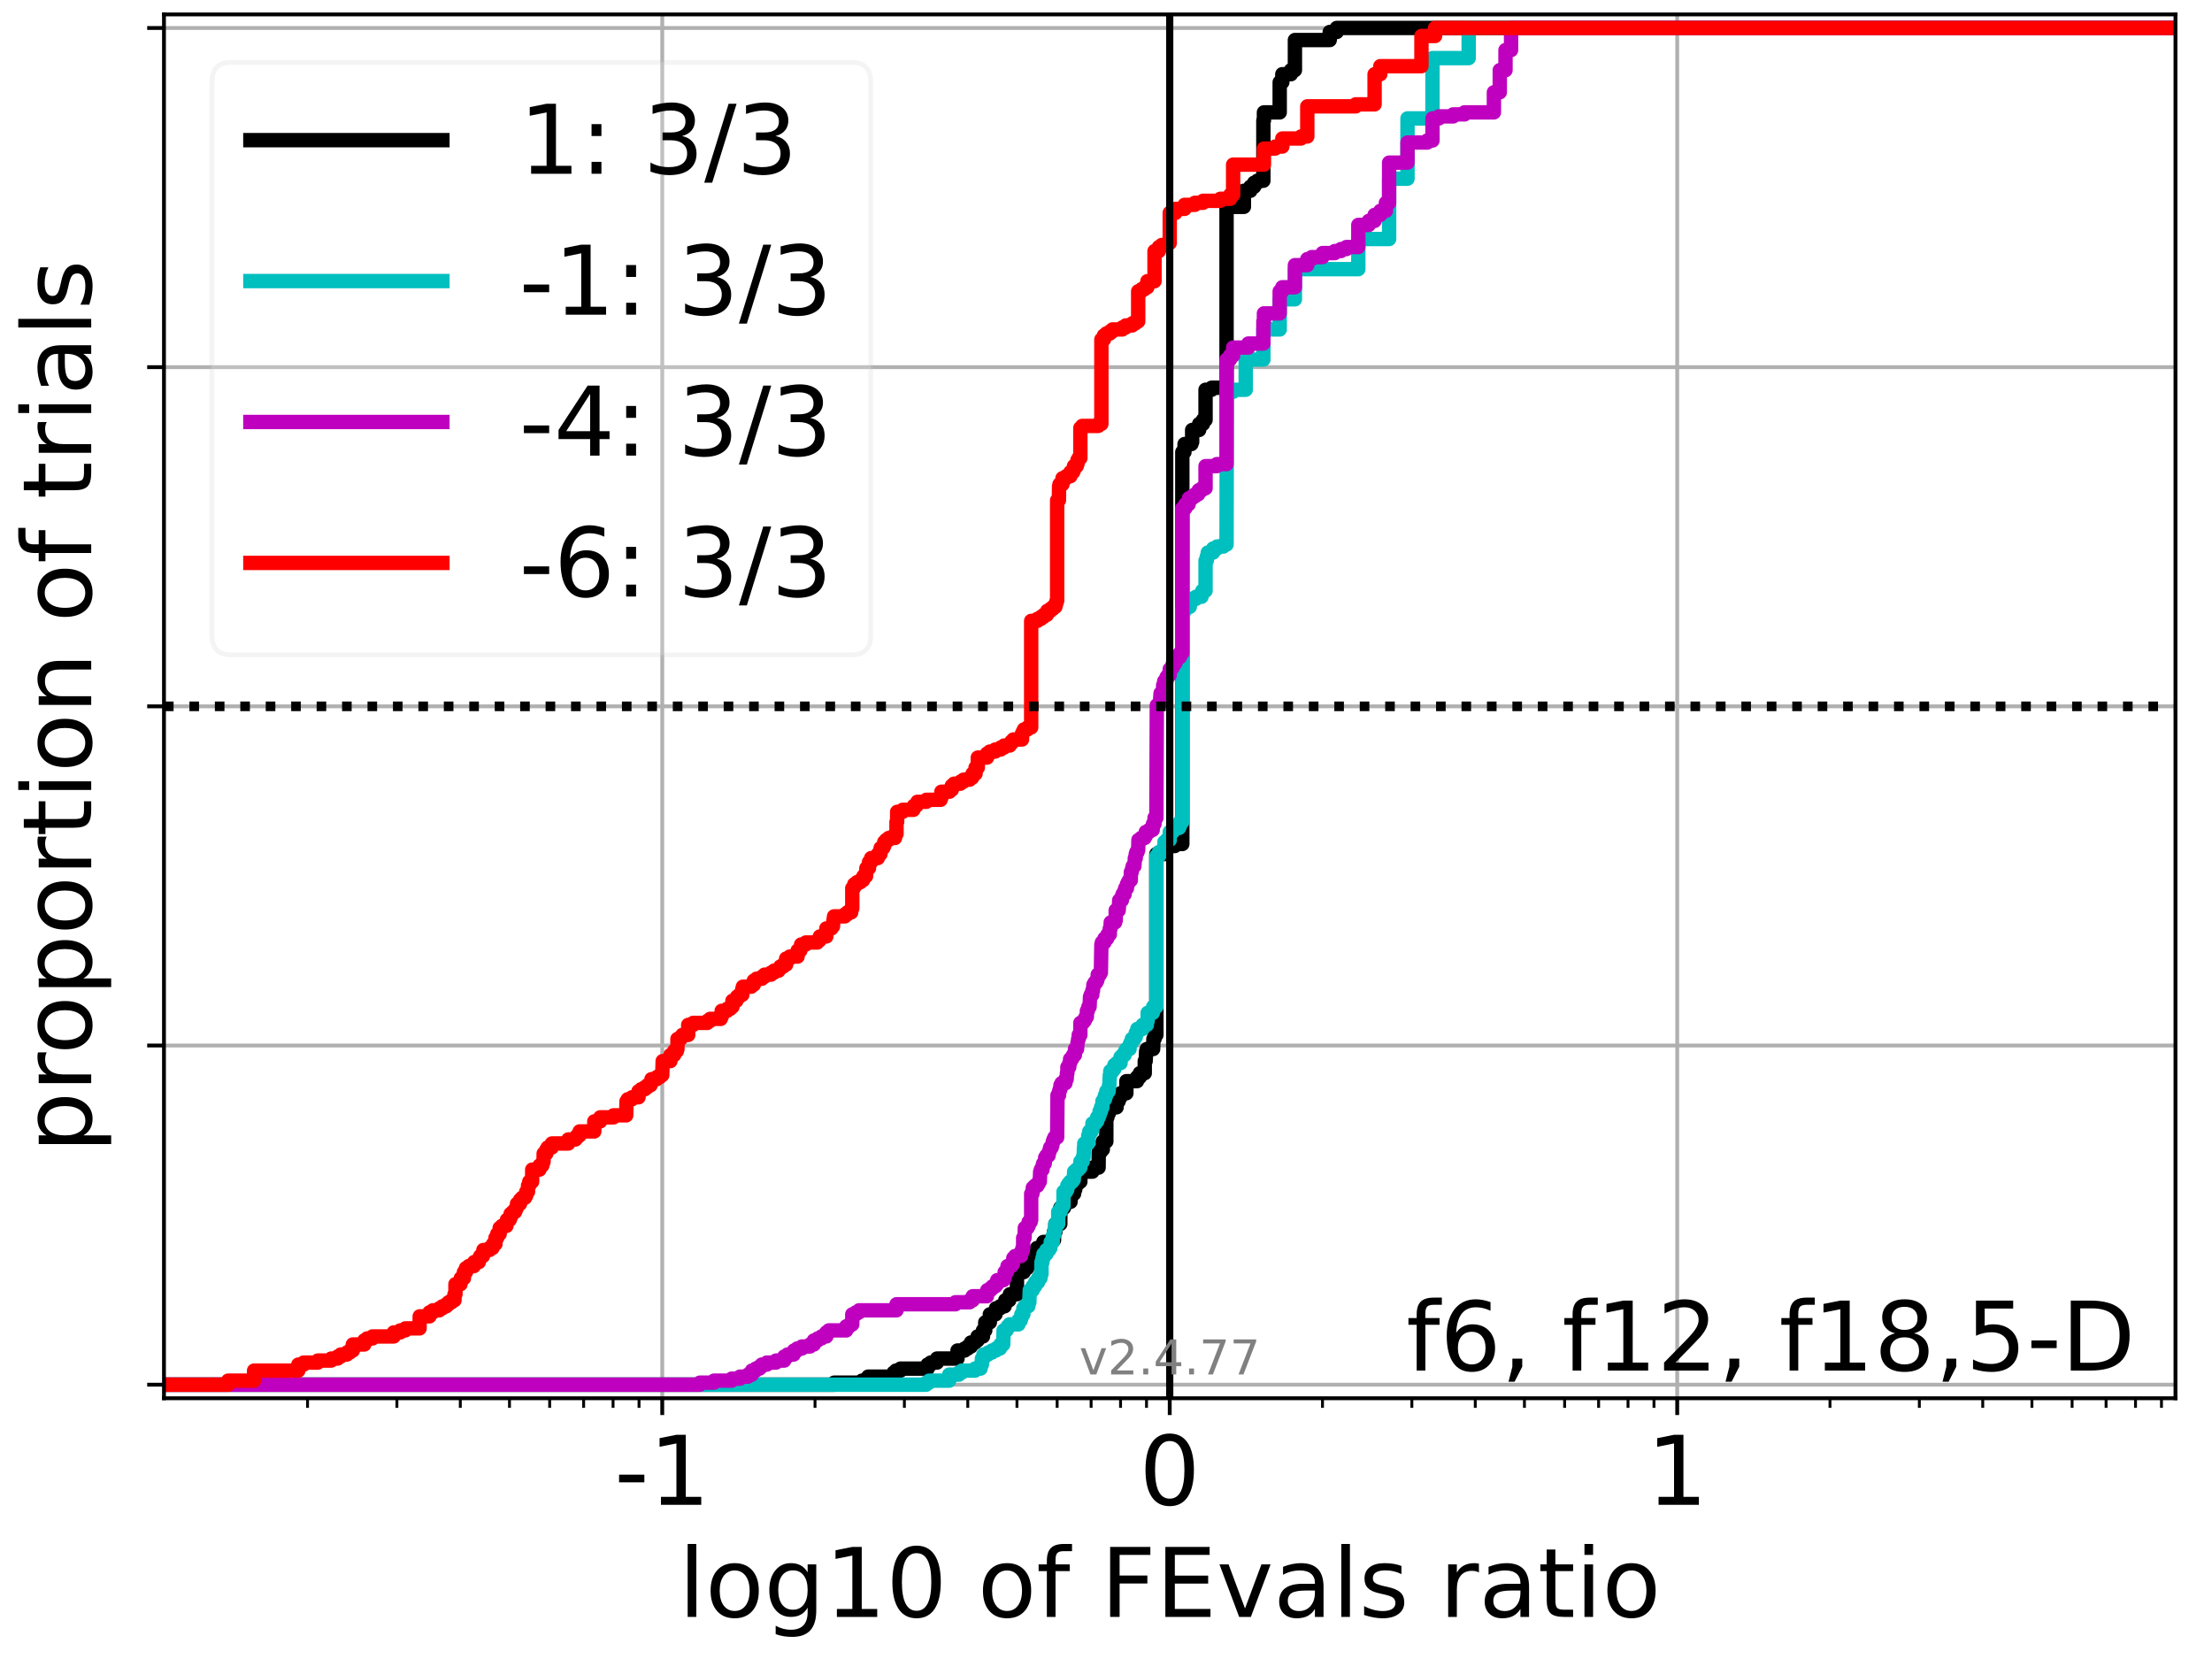 <?xml version="1.0" encoding="utf-8" standalone="no"?>
<!DOCTYPE svg PUBLIC "-//W3C//DTD SVG 1.1//EN"
  "http://www.w3.org/Graphics/SVG/1.1/DTD/svg11.dtd">
<!-- Created with matplotlib (https://matplotlib.org/) -->
<svg height="345.6pt" version="1.1" viewBox="0 0 460.8 345.6" width="460.8pt" xmlns="http://www.w3.org/2000/svg" xmlns:xlink="http://www.w3.org/1999/xlink">
 <defs>
  <style type="text/css">*{stroke-linecap:butt;stroke-linejoin:round;}</style>
 </defs>
 <g id="figure_1">
  <g id="patch_1">
   <path d="M 0 345.6 
L 460.8 345.6 
L 460.8 0 
L 0 0 
z
" style="fill:#ffffff;"/>
  </g>
  <g id="axes_1">
   <g id="patch_2">
    <path d="M 34.16 291.28 
L 453.192 291.28 
L 453.192 3 
L 34.16 3 
z
" style="fill:#ffffff;"/>
   </g>
   <g id="matplotlib.axis_1">
    <g id="xtick_1">
     <g id="line2d_1">
      <path clip-path="url(#pc247583f0c)" d="M 137.958 291.28 
L 137.958 3 
" style="fill:none;stroke:#b0b0b0;stroke-linecap:square;stroke-width:0.8;"/>
     </g>
     <g id="line2d_2">
      <defs>
       <path d="M 0 0 
L 0 3.5 
" id="mdb512c6879" style="stroke:#000000;stroke-width:0.8;"/>
      </defs>
      <g>
       <use style="stroke:#000000;stroke-width:0.8;" x="137.958" xlink:href="#mdb512c6879" y="291.28"/>
      </g>
     </g>
     <g id="text_1">
      <!-- -1 -->
      <g transform="translate(127.988 313.477)scale(0.2 -0.2)">
       <defs>
        <path d="M 4.891 31.391 
L 31.203 31.391 
L 31.203 23.391 
L 4.891 23.391 
z
" id="DejaVuSans-45"/>
        <path d="M 12.406 8.297 
L 28.516 8.297 
L 28.516 63.922 
L 10.984 60.406 
L 10.984 69.391 
L 28.422 72.906 
L 38.281 72.906 
L 38.281 8.297 
L 54.391 8.297 
L 54.391 0 
L 12.406 0 
z
" id="DejaVuSans-49"/>
       </defs>
       <use xlink:href="#DejaVuSans-45"/>
       <use x="36.084" xlink:href="#DejaVuSans-49"/>
      </g>
     </g>
    </g>
    <g id="xtick_2">
     <g id="line2d_3">
      <path clip-path="url(#pc247583f0c)" d="M 243.676 291.28 
L 243.676 3 
" style="fill:none;stroke:#b0b0b0;stroke-linecap:square;stroke-width:0.8;"/>
     </g>
     <g id="line2d_4">
      <g>
       <use style="stroke:#000000;stroke-width:0.8;" x="243.676" xlink:href="#mdb512c6879" y="291.28"/>
      </g>
     </g>
     <g id="text_2">
      <!-- 0 -->
      <g transform="translate(237.314 313.477)scale(0.2 -0.2)">
       <defs>
        <path d="M 31.781 66.406 
Q 24.172 66.406 20.328 58.906 
Q 16.5 51.422 16.5 36.375 
Q 16.5 21.391 20.328 13.891 
Q 24.172 6.391 31.781 6.391 
Q 39.453 6.391 43.281 13.891 
Q 47.125 21.391 47.125 36.375 
Q 47.125 51.422 43.281 58.906 
Q 39.453 66.406 31.781 66.406 
z
M 31.781 74.219 
Q 44.047 74.219 50.516 64.516 
Q 56.984 54.828 56.984 36.375 
Q 56.984 17.969 50.516 8.266 
Q 44.047 -1.422 31.781 -1.422 
Q 19.531 -1.422 13.062 8.266 
Q 6.594 17.969 6.594 36.375 
Q 6.594 54.828 13.062 64.516 
Q 19.531 74.219 31.781 74.219 
z
" id="DejaVuSans-48"/>
       </defs>
       <use xlink:href="#DejaVuSans-48"/>
      </g>
     </g>
    </g>
    <g id="xtick_3">
     <g id="line2d_5">
      <path clip-path="url(#pc247583f0c)" d="M 349.394 291.28 
L 349.394 3 
" style="fill:none;stroke:#b0b0b0;stroke-linecap:square;stroke-width:0.8;"/>
     </g>
     <g id="line2d_6">
      <g>
       <use style="stroke:#000000;stroke-width:0.8;" x="349.394" xlink:href="#mdb512c6879" y="291.28"/>
      </g>
     </g>
     <g id="text_3">
      <!-- 1 -->
      <g transform="translate(343.031 313.477)scale(0.2 -0.2)">
       <use xlink:href="#DejaVuSans-49"/>
      </g>
     </g>
    </g>
    <g id="xtick_4">
     <g id="line2d_7">
      <defs>
       <path d="M 0 0 
L 0 2 
" id="mbd47c5615f" style="stroke:#000000;stroke-width:0.6;"/>
      </defs>
      <g>
       <use style="stroke:#000000;stroke-width:0.6;" x="64.065" xlink:href="#mbd47c5615f" y="291.28"/>
      </g>
     </g>
    </g>
    <g id="xtick_5">
     <g id="line2d_8">
      <g>
       <use style="stroke:#000000;stroke-width:0.6;" x="82.681" xlink:href="#mbd47c5615f" y="291.28"/>
      </g>
     </g>
    </g>
    <g id="xtick_6">
     <g id="line2d_9">
      <g>
       <use style="stroke:#000000;stroke-width:0.6;" x="95.889" xlink:href="#mbd47c5615f" y="291.28"/>
      </g>
     </g>
    </g>
    <g id="xtick_7">
     <g id="line2d_10">
      <g>
       <use style="stroke:#000000;stroke-width:0.6;" x="106.134" xlink:href="#mbd47c5615f" y="291.28"/>
      </g>
     </g>
    </g>
    <g id="xtick_8">
     <g id="line2d_11">
      <g>
       <use style="stroke:#000000;stroke-width:0.6;" x="114.505" xlink:href="#mbd47c5615f" y="291.28"/>
      </g>
     </g>
    </g>
    <g id="xtick_9">
     <g id="line2d_12">
      <g>
       <use style="stroke:#000000;stroke-width:0.6;" x="121.583" xlink:href="#mbd47c5615f" y="291.28"/>
      </g>
     </g>
    </g>
    <g id="xtick_10">
     <g id="line2d_13">
      <g>
       <use style="stroke:#000000;stroke-width:0.6;" x="127.713" xlink:href="#mbd47c5615f" y="291.28"/>
      </g>
     </g>
    </g>
    <g id="xtick_11">
     <g id="line2d_14">
      <g>
       <use style="stroke:#000000;stroke-width:0.6;" x="133.121" xlink:href="#mbd47c5615f" y="291.28"/>
      </g>
     </g>
    </g>
    <g id="xtick_12">
     <g id="line2d_15">
      <g>
       <use style="stroke:#000000;stroke-width:0.6;" x="169.783" xlink:href="#mbd47c5615f" y="291.28"/>
      </g>
     </g>
    </g>
    <g id="xtick_13">
     <g id="line2d_16">
      <g>
       <use style="stroke:#000000;stroke-width:0.6;" x="188.399" xlink:href="#mbd47c5615f" y="291.28"/>
      </g>
     </g>
    </g>
    <g id="xtick_14">
     <g id="line2d_17">
      <g>
       <use style="stroke:#000000;stroke-width:0.6;" x="201.607" xlink:href="#mbd47c5615f" y="291.28"/>
      </g>
     </g>
    </g>
    <g id="xtick_15">
     <g id="line2d_18">
      <g>
       <use style="stroke:#000000;stroke-width:0.6;" x="211.852" xlink:href="#mbd47c5615f" y="291.28"/>
      </g>
     </g>
    </g>
    <g id="xtick_16">
     <g id="line2d_19">
      <g>
       <use style="stroke:#000000;stroke-width:0.6;" x="220.223" xlink:href="#mbd47c5615f" y="291.28"/>
      </g>
     </g>
    </g>
    <g id="xtick_17">
     <g id="line2d_20">
      <g>
       <use style="stroke:#000000;stroke-width:0.6;" x="227.3" xlink:href="#mbd47c5615f" y="291.28"/>
      </g>
     </g>
    </g>
    <g id="xtick_18">
     <g id="line2d_21">
      <g>
       <use style="stroke:#000000;stroke-width:0.6;" x="233.431" xlink:href="#mbd47c5615f" y="291.28"/>
      </g>
     </g>
    </g>
    <g id="xtick_19">
     <g id="line2d_22">
      <g>
       <use style="stroke:#000000;stroke-width:0.6;" x="238.839" xlink:href="#mbd47c5615f" y="291.28"/>
      </g>
     </g>
    </g>
    <g id="xtick_20">
     <g id="line2d_23">
      <g>
       <use style="stroke:#000000;stroke-width:0.6;" x="275.5" xlink:href="#mbd47c5615f" y="291.28"/>
      </g>
     </g>
    </g>
    <g id="xtick_21">
     <g id="line2d_24">
      <g>
       <use style="stroke:#000000;stroke-width:0.6;" x="294.116" xlink:href="#mbd47c5615f" y="291.28"/>
      </g>
     </g>
    </g>
    <g id="xtick_22">
     <g id="line2d_25">
      <g>
       <use style="stroke:#000000;stroke-width:0.6;" x="307.324" xlink:href="#mbd47c5615f" y="291.28"/>
      </g>
     </g>
    </g>
    <g id="xtick_23">
     <g id="line2d_26">
      <g>
       <use style="stroke:#000000;stroke-width:0.6;" x="317.569" xlink:href="#mbd47c5615f" y="291.28"/>
      </g>
     </g>
    </g>
    <g id="xtick_24">
     <g id="line2d_27">
      <g>
       <use style="stroke:#000000;stroke-width:0.6;" x="325.94" xlink:href="#mbd47c5615f" y="291.28"/>
      </g>
     </g>
    </g>
    <g id="xtick_25">
     <g id="line2d_28">
      <g>
       <use style="stroke:#000000;stroke-width:0.6;" x="333.018" xlink:href="#mbd47c5615f" y="291.28"/>
      </g>
     </g>
    </g>
    <g id="xtick_26">
     <g id="line2d_29">
      <g>
       <use style="stroke:#000000;stroke-width:0.6;" x="339.148" xlink:href="#mbd47c5615f" y="291.28"/>
      </g>
     </g>
    </g>
    <g id="xtick_27">
     <g id="line2d_30">
      <g>
       <use style="stroke:#000000;stroke-width:0.6;" x="344.556" xlink:href="#mbd47c5615f" y="291.28"/>
      </g>
     </g>
    </g>
    <g id="xtick_28">
     <g id="line2d_31">
      <g>
       <use style="stroke:#000000;stroke-width:0.6;" x="381.218" xlink:href="#mbd47c5615f" y="291.28"/>
      </g>
     </g>
    </g>
    <g id="xtick_29">
     <g id="line2d_32">
      <g>
       <use style="stroke:#000000;stroke-width:0.6;" x="399.834" xlink:href="#mbd47c5615f" y="291.28"/>
      </g>
     </g>
    </g>
    <g id="xtick_30">
     <g id="line2d_33">
      <g>
       <use style="stroke:#000000;stroke-width:0.6;" x="413.042" xlink:href="#mbd47c5615f" y="291.28"/>
      </g>
     </g>
    </g>
    <g id="xtick_31">
     <g id="line2d_34">
      <g>
       <use style="stroke:#000000;stroke-width:0.6;" x="423.287" xlink:href="#mbd47c5615f" y="291.28"/>
      </g>
     </g>
    </g>
    <g id="xtick_32">
     <g id="line2d_35">
      <g>
       <use style="stroke:#000000;stroke-width:0.6;" x="431.658" xlink:href="#mbd47c5615f" y="291.28"/>
      </g>
     </g>
    </g>
    <g id="xtick_33">
     <g id="line2d_36">
      <g>
       <use style="stroke:#000000;stroke-width:0.6;" x="438.735" xlink:href="#mbd47c5615f" y="291.28"/>
      </g>
     </g>
    </g>
    <g id="xtick_34">
     <g id="line2d_37">
      <g>
       <use style="stroke:#000000;stroke-width:0.6;" x="444.866" xlink:href="#mbd47c5615f" y="291.28"/>
      </g>
     </g>
    </g>
    <g id="xtick_35">
     <g id="line2d_38">
      <g>
       <use style="stroke:#000000;stroke-width:0.6;" x="450.274" xlink:href="#mbd47c5615f" y="291.28"/>
      </g>
     </g>
    </g>
    <g id="text_4">
     <!-- log10 of FEvals ratio -->
     <g transform="translate(141.371 336.833)scale(0.2 -0.2)">
      <defs>
       <path d="M 9.422 75.984 
L 18.406 75.984 
L 18.406 0 
L 9.422 0 
z
" id="DejaVuSans-108"/>
       <path d="M 30.609 48.391 
Q 23.391 48.391 19.188 42.75 
Q 14.984 37.109 14.984 27.297 
Q 14.984 17.484 19.156 11.844 
Q 23.344 6.203 30.609 6.203 
Q 37.797 6.203 41.984 11.859 
Q 46.188 17.531 46.188 27.297 
Q 46.188 37.016 41.984 42.703 
Q 37.797 48.391 30.609 48.391 
z
M 30.609 56 
Q 42.328 56 49.016 48.375 
Q 55.719 40.766 55.719 27.297 
Q 55.719 13.875 49.016 6.219 
Q 42.328 -1.422 30.609 -1.422 
Q 18.844 -1.422 12.172 6.219 
Q 5.516 13.875 5.516 27.297 
Q 5.516 40.766 12.172 48.375 
Q 18.844 56 30.609 56 
z
" id="DejaVuSans-111"/>
       <path d="M 45.406 27.984 
Q 45.406 37.75 41.375 43.109 
Q 37.359 48.484 30.078 48.484 
Q 22.859 48.484 18.828 43.109 
Q 14.797 37.75 14.797 27.984 
Q 14.797 18.266 18.828 12.891 
Q 22.859 7.516 30.078 7.516 
Q 37.359 7.516 41.375 12.891 
Q 45.406 18.266 45.406 27.984 
z
M 54.391 6.781 
Q 54.391 -7.172 48.188 -13.984 
Q 42 -20.797 29.203 -20.797 
Q 24.469 -20.797 20.266 -20.094 
Q 16.062 -19.391 12.109 -17.922 
L 12.109 -9.188 
Q 16.062 -11.328 19.922 -12.344 
Q 23.781 -13.375 27.781 -13.375 
Q 36.625 -13.375 41.016 -8.766 
Q 45.406 -4.156 45.406 5.172 
L 45.406 9.625 
Q 42.625 4.781 38.281 2.391 
Q 33.938 0 27.875 0 
Q 17.828 0 11.672 7.656 
Q 5.516 15.328 5.516 27.984 
Q 5.516 40.672 11.672 48.328 
Q 17.828 56 27.875 56 
Q 33.938 56 38.281 53.609 
Q 42.625 51.219 45.406 46.391 
L 45.406 54.688 
L 54.391 54.688 
z
" id="DejaVuSans-103"/>
       <path id="DejaVuSans-32"/>
       <path d="M 37.109 75.984 
L 37.109 68.5 
L 28.516 68.5 
Q 23.688 68.5 21.797 66.547 
Q 19.922 64.594 19.922 59.516 
L 19.922 54.688 
L 34.719 54.688 
L 34.719 47.703 
L 19.922 47.703 
L 19.922 0 
L 10.891 0 
L 10.891 47.703 
L 2.297 47.703 
L 2.297 54.688 
L 10.891 54.688 
L 10.891 58.5 
Q 10.891 67.625 15.141 71.797 
Q 19.391 75.984 28.609 75.984 
z
" id="DejaVuSans-102"/>
       <path d="M 9.812 72.906 
L 51.703 72.906 
L 51.703 64.594 
L 19.672 64.594 
L 19.672 43.109 
L 48.578 43.109 
L 48.578 34.812 
L 19.672 34.812 
L 19.672 0 
L 9.812 0 
z
" id="DejaVuSans-70"/>
       <path d="M 9.812 72.906 
L 55.906 72.906 
L 55.906 64.594 
L 19.672 64.594 
L 19.672 43.016 
L 54.391 43.016 
L 54.391 34.719 
L 19.672 34.719 
L 19.672 8.297 
L 56.781 8.297 
L 56.781 0 
L 9.812 0 
z
" id="DejaVuSans-69"/>
       <path d="M 2.984 54.688 
L 12.5 54.688 
L 29.594 8.797 
L 46.688 54.688 
L 56.203 54.688 
L 35.688 0 
L 23.484 0 
z
" id="DejaVuSans-118"/>
       <path d="M 34.281 27.484 
Q 23.391 27.484 19.188 25 
Q 14.984 22.516 14.984 16.5 
Q 14.984 11.719 18.141 8.906 
Q 21.297 6.109 26.703 6.109 
Q 34.188 6.109 38.703 11.406 
Q 43.219 16.703 43.219 25.484 
L 43.219 27.484 
z
M 52.203 31.203 
L 52.203 0 
L 43.219 0 
L 43.219 8.297 
Q 40.141 3.328 35.547 0.953 
Q 30.953 -1.422 24.312 -1.422 
Q 15.922 -1.422 10.953 3.297 
Q 6 8.016 6 15.922 
Q 6 25.141 12.172 29.828 
Q 18.359 34.516 30.609 34.516 
L 43.219 34.516 
L 43.219 35.406 
Q 43.219 41.609 39.141 45 
Q 35.062 48.391 27.688 48.391 
Q 23 48.391 18.547 47.266 
Q 14.109 46.141 10.016 43.891 
L 10.016 52.203 
Q 14.938 54.109 19.578 55.047 
Q 24.219 56 28.609 56 
Q 40.484 56 46.344 49.844 
Q 52.203 43.703 52.203 31.203 
z
" id="DejaVuSans-97"/>
       <path d="M 44.281 53.078 
L 44.281 44.578 
Q 40.484 46.531 36.375 47.5 
Q 32.281 48.484 27.875 48.484 
Q 21.188 48.484 17.844 46.438 
Q 14.5 44.391 14.5 40.281 
Q 14.5 37.156 16.891 35.375 
Q 19.281 33.594 26.516 31.984 
L 29.594 31.297 
Q 39.156 29.25 43.188 25.516 
Q 47.219 21.781 47.219 15.094 
Q 47.219 7.469 41.188 3.016 
Q 35.156 -1.422 24.609 -1.422 
Q 20.219 -1.422 15.453 -0.562 
Q 10.688 0.297 5.422 2 
L 5.422 11.281 
Q 10.406 8.688 15.234 7.391 
Q 20.062 6.109 24.812 6.109 
Q 31.156 6.109 34.562 8.281 
Q 37.984 10.453 37.984 14.406 
Q 37.984 18.062 35.516 20.016 
Q 33.062 21.969 24.703 23.781 
L 21.578 24.516 
Q 13.234 26.266 9.516 29.906 
Q 5.812 33.547 5.812 39.891 
Q 5.812 47.609 11.281 51.797 
Q 16.75 56 26.812 56 
Q 31.781 56 36.172 55.266 
Q 40.578 54.547 44.281 53.078 
z
" id="DejaVuSans-115"/>
       <path d="M 41.109 46.297 
Q 39.594 47.172 37.812 47.578 
Q 36.031 48 33.891 48 
Q 26.266 48 22.188 43.047 
Q 18.109 38.094 18.109 28.812 
L 18.109 0 
L 9.078 0 
L 9.078 54.688 
L 18.109 54.688 
L 18.109 46.188 
Q 20.953 51.172 25.484 53.578 
Q 30.031 56 36.531 56 
Q 37.453 56 38.578 55.875 
Q 39.703 55.766 41.062 55.516 
z
" id="DejaVuSans-114"/>
       <path d="M 18.312 70.219 
L 18.312 54.688 
L 36.812 54.688 
L 36.812 47.703 
L 18.312 47.703 
L 18.312 18.016 
Q 18.312 11.328 20.141 9.422 
Q 21.969 7.516 27.594 7.516 
L 36.812 7.516 
L 36.812 0 
L 27.594 0 
Q 17.188 0 13.234 3.875 
Q 9.281 7.766 9.281 18.016 
L 9.281 47.703 
L 2.688 47.703 
L 2.688 54.688 
L 9.281 54.688 
L 9.281 70.219 
z
" id="DejaVuSans-116"/>
       <path d="M 9.422 54.688 
L 18.406 54.688 
L 18.406 0 
L 9.422 0 
z
M 9.422 75.984 
L 18.406 75.984 
L 18.406 64.594 
L 9.422 64.594 
z
" id="DejaVuSans-105"/>
      </defs>
      <use xlink:href="#DejaVuSans-108"/>
      <use x="27.783" xlink:href="#DejaVuSans-111"/>
      <use x="88.965" xlink:href="#DejaVuSans-103"/>
      <use x="152.441" xlink:href="#DejaVuSans-49"/>
      <use x="216.064" xlink:href="#DejaVuSans-48"/>
      <use x="279.688" xlink:href="#DejaVuSans-32"/>
      <use x="311.475" xlink:href="#DejaVuSans-111"/>
      <use x="372.656" xlink:href="#DejaVuSans-102"/>
      <use x="407.861" xlink:href="#DejaVuSans-32"/>
      <use x="439.648" xlink:href="#DejaVuSans-70"/>
      <use x="497.168" xlink:href="#DejaVuSans-69"/>
      <use x="560.352" xlink:href="#DejaVuSans-118"/>
      <use x="619.531" xlink:href="#DejaVuSans-97"/>
      <use x="680.811" xlink:href="#DejaVuSans-108"/>
      <use x="708.594" xlink:href="#DejaVuSans-115"/>
      <use x="760.693" xlink:href="#DejaVuSans-32"/>
      <use x="792.48" xlink:href="#DejaVuSans-114"/>
      <use x="833.594" xlink:href="#DejaVuSans-97"/>
      <use x="894.873" xlink:href="#DejaVuSans-116"/>
      <use x="934.082" xlink:href="#DejaVuSans-105"/>
      <use x="961.865" xlink:href="#DejaVuSans-111"/>
     </g>
    </g>
   </g>
   <g id="matplotlib.axis_2">
    <g id="ytick_1">
     <g id="line2d_39">
      <path clip-path="url(#pc247583f0c)" d="M 34.16 288.454 
L 453.192 288.454 
" style="fill:none;stroke:#b0b0b0;stroke-linecap:square;stroke-width:0.8;"/>
     </g>
     <g id="line2d_40">
      <defs>
       <path d="M 0 0 
L -3.5 0 
" id="m8973f7d35b" style="stroke:#000000;stroke-width:0.8;"/>
      </defs>
      <g>
       <use style="stroke:#000000;stroke-width:0.8;" x="34.16" xlink:href="#m8973f7d35b" y="288.454"/>
      </g>
     </g>
    </g>
    <g id="ytick_2">
     <g id="line2d_41">
      <path clip-path="url(#pc247583f0c)" d="M 34.16 217.797 
L 453.192 217.797 
" style="fill:none;stroke:#b0b0b0;stroke-linecap:square;stroke-width:0.8;"/>
     </g>
     <g id="line2d_42">
      <g>
       <use style="stroke:#000000;stroke-width:0.8;" x="34.16" xlink:href="#m8973f7d35b" y="217.797"/>
      </g>
     </g>
    </g>
    <g id="ytick_3">
     <g id="line2d_43">
      <path clip-path="url(#pc247583f0c)" d="M 34.16 147.14 
L 453.192 147.14 
" style="fill:none;stroke:#b0b0b0;stroke-linecap:square;stroke-width:0.8;"/>
     </g>
     <g id="line2d_44">
      <g>
       <use style="stroke:#000000;stroke-width:0.8;" x="34.16" xlink:href="#m8973f7d35b" y="147.14"/>
      </g>
     </g>
    </g>
    <g id="ytick_4">
     <g id="line2d_45">
      <path clip-path="url(#pc247583f0c)" d="M 34.16 76.483 
L 453.192 76.483 
" style="fill:none;stroke:#b0b0b0;stroke-linecap:square;stroke-width:0.8;"/>
     </g>
     <g id="line2d_46">
      <g>
       <use style="stroke:#000000;stroke-width:0.8;" x="34.16" xlink:href="#m8973f7d35b" y="76.483"/>
      </g>
     </g>
    </g>
    <g id="ytick_5">
     <g id="line2d_47">
      <path clip-path="url(#pc247583f0c)" d="M 34.16 5.826 
L 453.192 5.826 
" style="fill:none;stroke:#b0b0b0;stroke-linecap:square;stroke-width:0.8;"/>
     </g>
     <g id="line2d_48">
      <g>
       <use style="stroke:#000000;stroke-width:0.8;" x="34.16" xlink:href="#m8973f7d35b" y="5.826"/>
      </g>
     </g>
    </g>
    <g id="text_5">
     <!-- proportion of trials -->
     <g transform="translate(19.001 240.146)rotate(-90)scale(0.2 -0.2)">
      <defs>
       <path d="M 18.109 8.203 
L 18.109 -20.797 
L 9.078 -20.797 
L 9.078 54.688 
L 18.109 54.688 
L 18.109 46.391 
Q 20.953 51.266 25.266 53.625 
Q 29.594 56 35.594 56 
Q 45.562 56 51.781 48.094 
Q 58.016 40.188 58.016 27.297 
Q 58.016 14.406 51.781 6.484 
Q 45.562 -1.422 35.594 -1.422 
Q 29.594 -1.422 25.266 0.953 
Q 20.953 3.328 18.109 8.203 
z
M 48.688 27.297 
Q 48.688 37.203 44.609 42.844 
Q 40.531 48.484 33.406 48.484 
Q 26.266 48.484 22.188 42.844 
Q 18.109 37.203 18.109 27.297 
Q 18.109 17.391 22.188 11.75 
Q 26.266 6.109 33.406 6.109 
Q 40.531 6.109 44.609 11.75 
Q 48.688 17.391 48.688 27.297 
z
" id="DejaVuSans-112"/>
       <path d="M 54.891 33.016 
L 54.891 0 
L 45.906 0 
L 45.906 32.719 
Q 45.906 40.484 42.875 44.328 
Q 39.844 48.188 33.797 48.188 
Q 26.516 48.188 22.312 43.547 
Q 18.109 38.922 18.109 30.906 
L 18.109 0 
L 9.078 0 
L 9.078 54.688 
L 18.109 54.688 
L 18.109 46.188 
Q 21.344 51.125 25.703 53.562 
Q 30.078 56 35.797 56 
Q 45.219 56 50.047 50.172 
Q 54.891 44.344 54.891 33.016 
z
" id="DejaVuSans-110"/>
      </defs>
      <use xlink:href="#DejaVuSans-112"/>
      <use x="63.477" xlink:href="#DejaVuSans-114"/>
      <use x="102.34" xlink:href="#DejaVuSans-111"/>
      <use x="163.521" xlink:href="#DejaVuSans-112"/>
      <use x="226.998" xlink:href="#DejaVuSans-111"/>
      <use x="288.18" xlink:href="#DejaVuSans-114"/>
      <use x="329.293" xlink:href="#DejaVuSans-116"/>
      <use x="368.502" xlink:href="#DejaVuSans-105"/>
      <use x="396.285" xlink:href="#DejaVuSans-111"/>
      <use x="457.467" xlink:href="#DejaVuSans-110"/>
      <use x="520.846" xlink:href="#DejaVuSans-32"/>
      <use x="552.633" xlink:href="#DejaVuSans-111"/>
      <use x="613.814" xlink:href="#DejaVuSans-102"/>
      <use x="649.02" xlink:href="#DejaVuSans-32"/>
      <use x="680.807" xlink:href="#DejaVuSans-116"/>
      <use x="720.016" xlink:href="#DejaVuSans-114"/>
      <use x="761.129" xlink:href="#DejaVuSans-105"/>
      <use x="788.912" xlink:href="#DejaVuSans-97"/>
      <use x="850.191" xlink:href="#DejaVuSans-108"/>
      <use x="877.975" xlink:href="#DejaVuSans-115"/>
     </g>
    </g>
   </g>
   <g id="line2d_49">
    <path clip-path="url(#pc247583f0c)" d="M 34.16 288.454 
L 173.778 288.454 
L 173.778 288.035 
L 179.552 288.035 
L 179.552 287.616 
L 180.508 287.616 
L 180.508 287.198 
L 180.855 287.198 
L 180.855 286.779 
L 186.158 286.779 
L 186.158 285.941 
L 186.629 285.941 
L 186.629 285.523 
L 187.586 285.523 
L 187.586 285.104 
L 193.236 285.104 
L 193.236 284.267 
L 193.878 284.267 
L 193.878 283.848 
L 195.19 283.848 
L 195.19 283.011 
L 199.471 283.011 
L 199.471 281.336 
L 200.956 281.336 
L 200.956 280.917 
L 201.607 280.917 
L 201.607 280.498 
L 202.267 280.498 
L 202.267 279.661 
L 203.163 279.661 
L 203.163 279.242 
L 203.648 279.242 
L 203.648 278.405 
L 204.774 278.405 
L 204.774 277.149 
L 205.245 277.149 
L 205.245 275.474 
L 206.202 275.474 
L 206.202 273.799 
L 207.381 273.799 
L 207.476 272.543 
L 208.338 272.543 
L 208.338 272.124 
L 209.277 272.124 
L 209.277 271.705 
L 209.422 271.705 
L 209.422 270.868 
L 210.241 270.868 
L 210.241 270.449 
L 210.379 270.449 
L 210.379 269.612 
L 211.852 269.612 
L 211.852 265.006 
L 213.25 265.006 
L 213.25 264.169 
L 213.988 264.169 
L 213.988 263.331 
L 214.207 263.331 
L 214.207 262.494 
L 215.051 262.494 
L 215.051 262.075 
L 216.008 262.075 
L 216.029 259.982 
L 216.902 259.982 
L 216.902 259.563 
L 217.352 259.563 
L 217.352 258.726 
L 218.81 258.726 
L 218.81 258.307 
L 219.571 258.307 
L 219.571 256.632 
L 219.857 256.632 
L 219.857 254.957 
L 220.883 254.957 
L 220.883 251.607 
L 221.658 251.607 
L 221.707 250.351 
L 223.019 250.351 
L 223.127 248.677 
L 223.748 248.677 
L 223.748 247.839 
L 223.98 247.839 
L 224.083 246.583 
L 224.584 246.583 
L 224.584 246.164 
L 225.06 246.164 
L 225.06 244.489 
L 225.541 244.489 
L 225.541 244.071 
L 227.576 244.071 
L 227.576 243.233 
L 228.857 243.233 
L 228.888 239.884 
L 229.377 239.884 
L 229.377 239.465 
L 229.733 239.465 
L 229.733 237.79 
L 230.468 237.79 
L 230.468 232.766 
L 230.689 232.766 
L 230.689 231.928 
L 230.993 231.928 
L 230.993 231.51 
L 231.191 231.51 
L 231.191 230.672 
L 232.604 230.672 
L 232.604 229.416 
L 233.033 229.416 
L 233.033 228.579 
L 233.431 228.579 
L 233.431 227.741 
L 234.645 227.741 
L 234.645 225.229 
L 236.862 225.229 
L 236.862 224.392 
L 237.453 224.392 
L 237.453 223.554 
L 238.473 223.554 
L 238.473 221.042 
L 238.662 221.042 
L 238.765 218.948 
L 238.91 218.948 
L 238.91 218.53 
L 240.222 218.53 
L 240.274 216.436 
L 240.508 216.436 
L 240.508 215.599 
L 240.893 215.599 
L 240.893 177.915 
L 242.596 177.915 
L 242.596 176.24 
L 244.732 176.24 
L 244.732 175.821 
L 246.3 175.821 
L 246.3 94.174 
L 246.738 94.174 
L 246.772 92.499 
L 248.196 92.499 
L 248.196 92.08 
L 248.349 92.08 
L 248.349 89.568 
L 249.807 89.568 
L 249.807 88.312 
L 250.601 88.312 
L 250.601 87.474 
L 251.138 87.474 
L 251.138 81.194 
L 252.401 81.194 
L 252.401 80.775 
L 255.514 80.775 
L 255.514 43.091 
L 259.124 43.091 
L 259.124 39.742 
L 260.477 39.742 
L 260.477 38.904 
L 261.26 38.904 
L 261.26 38.067 
L 261.935 38.067 
L 261.935 37.648 
L 263.183 37.648 
L 263.183 25.087 
L 263.301 25.087 
L 263.301 23.412 
L 266.586 23.412 
L 266.586 17.131 
L 267.129 17.131 
L 267.129 15.457 
L 268.93 15.457 
L 268.93 14.619 
L 269.754 14.619 
L 269.754 8.339 
L 277.006 8.339 
L 277.006 6.664 
L 278.463 6.664 
L 278.463 5.826 
L 453.192 5.826 
L 453.192 5.826 
" style="fill:none;stroke:#000000;stroke-linecap:square;stroke-width:3;"/>
   </g>
   <g id="line2d_50">
    <path clip-path="url(#pc247583f0c)" style="fill:none;stroke:#000000;stroke-linecap:square;stroke-width:3;"/>
   </g>
   <g id="line2d_51">
    <path clip-path="url(#pc247583f0c)" d="M 34.16 288.454 
L 192.931 288.454 
L 192.931 288.035 
L 193.543 288.035 
L 193.543 287.616 
L 197.734 287.616 
L 197.734 286.36 
L 199.745 286.36 
L 199.745 285.941 
L 200.357 285.941 
L 200.357 285.523 
L 203.1 285.523 
L 203.1 285.104 
L 204.265 285.104 
L 204.265 284.267 
L 204.549 284.267 
L 204.549 283.011 
L 204.877 283.011 
L 204.877 282.173 
L 205.836 282.173 
L 205.836 281.754 
L 206.649 281.754 
L 206.649 281.336 
L 207.476 281.336 
L 207.476 280.917 
L 208.318 280.917 
L 208.379 280.08 
L 208.991 280.08 
L 209.068 277.149 
L 209.673 277.149 
L 209.673 276.73 
L 209.914 276.73 
L 209.914 276.311 
L 210.285 276.311 
L 210.285 275.893 
L 212.155 275.893 
L 212.155 275.055 
L 212.65 275.055 
L 212.65 274.636 
L 212.767 274.636 
L 212.767 273.799 
L 213.183 273.799 
L 213.183 272.543 
L 213.463 272.543 
L 213.463 272.124 
L 214.207 272.124 
L 214.29 271.287 
L 214.434 271.287 
L 214.51 268.774 
L 215.122 268.774 
L 215.133 267.937 
L 215.644 267.937 
L 215.644 267.1 
L 216.256 267.1 
L 216.256 266.262 
L 216.75 266.262 
L 216.75 265.425 
L 216.959 265.425 
L 216.959 262.913 
L 217.17 262.913 
L 217.17 262.075 
L 217.362 262.075 
L 217.362 261.238 
L 217.983 261.238 
L 217.983 260.4 
L 218.548 260.4 
L 218.548 259.982 
L 218.81 259.982 
L 218.886 258.726 
L 219.314 258.726 
L 219.314 257.469 
L 219.498 257.469 
L 219.498 257.051 
L 219.652 257.051 
L 219.652 256.213 
L 219.842 256.213 
L 219.857 254.957 
L 220.447 254.957 
L 220.447 252.445 
L 220.927 252.445 
L 221.021 251.607 
L 221.284 251.607 
L 221.284 251.189 
L 221.539 251.189 
L 221.554 248.258 
L 222.097 248.258 
L 222.097 247.839 
L 222.324 247.839 
L 222.324 247.002 
L 222.578 247.002 
L 222.578 246.583 
L 222.924 246.583 
L 222.924 246.164 
L 223.39 246.164 
L 223.39 245.746 
L 223.689 245.746 
L 223.767 244.071 
L 224.218 244.071 
L 224.218 243.652 
L 224.679 243.652 
L 224.679 243.233 
L 225.06 243.233 
L 225.06 241.977 
L 225.541 241.977 
L 225.541 241.14 
L 225.73 241.14 
L 225.813 239.046 
L 225.873 239.046 
L 225.873 238.209 
L 226.671 238.209 
L 226.7 236.534 
L 226.919 236.534 
L 226.919 235.697 
L 227.415 235.697 
L 227.415 235.278 
L 227.542 235.278 
L 227.576 234.022 
L 228.228 234.022 
L 228.228 233.603 
L 228.549 233.603 
L 228.549 232.766 
L 228.888 232.766 
L 228.888 232.347 
L 229.055 232.347 
L 229.055 231.51 
L 229.361 231.51 
L 229.361 230.672 
L 229.655 230.672 
L 229.655 229.416 
L 229.897 229.416 
L 229.897 228.997 
L 230.189 228.997 
L 230.189 228.16 
L 230.468 228.16 
L 230.468 227.322 
L 230.949 227.322 
L 231.031 226.066 
L 231.096 226.066 
L 231.191 223.973 
L 231.295 223.973 
L 231.295 223.135 
L 231.791 223.135 
L 231.791 222.717 
L 232.138 222.717 
L 232.138 221.879 
L 232.604 221.879 
L 232.604 221.461 
L 233.431 221.461 
L 233.431 220.204 
L 233.832 220.204 
L 233.832 219.786 
L 234.273 219.786 
L 234.273 219.367 
L 234.391 219.367 
L 234.391 218.948 
L 234.645 218.948 
L 234.645 218.53 
L 235.305 218.53 
L 235.305 217.692 
L 235.472 217.692 
L 235.472 217.273 
L 235.703 217.273 
L 235.786 216.436 
L 236.314 216.436 
L 236.314 216.017 
L 236.599 216.017 
L 236.599 215.18 
L 236.92 215.18 
L 236.92 214.343 
L 238.026 214.343 
L 238.026 213.505 
L 238.91 213.505 
L 238.91 212.668 
L 239.081 212.668 
L 239.081 210.993 
L 240.162 210.993 
L 240.222 209.737 
L 240.893 209.737 
L 240.893 178.334 
L 241.436 178.334 
L 241.436 177.496 
L 242.203 177.496 
L 242.203 177.078 
L 242.57 177.078 
L 242.57 175.403 
L 243.025 175.403 
L 243.025 174.984 
L 243.676 174.984 
L 243.676 173.309 
L 244.318 173.309 
L 244.337 172.472 
L 245.63 172.472 
L 245.63 172.053 
L 245.812 172.053 
L 245.812 171.216 
L 246.3 171.216 
L 246.3 127.251 
L 246.801 127.251 
L 246.801 126.414 
L 247.853 126.414 
L 247.853 125.577 
L 248.112 125.577 
L 248.112 124.739 
L 249.156 124.739 
L 249.156 124.32 
L 250.289 124.32 
L 250.289 123.483 
L 250.467 123.483 
L 250.467 123.064 
L 251.138 123.064 
L 251.138 116.784 
L 251.396 116.784 
L 251.396 115.946 
L 251.601 115.946 
L 251.601 115.109 
L 252.707 115.109 
L 252.707 114.271 
L 253.531 114.271 
L 253.531 113.853 
L 254.843 113.853 
L 254.843 113.434 
L 255.514 113.434 
L 255.572 81.612 
L 256.884 81.612 
L 256.884 81.194 
L 259.509 81.194 
L 259.509 74.913 
L 263.183 74.913 
L 263.183 68.632 
L 266.586 68.632 
L 266.586 62.352 
L 269.754 62.352 
L 269.754 56.071 
L 282.962 56.071 
L 282.962 49.791 
L 289.379 49.791 
L 289.379 37.229 
L 293.207 37.229 
L 293.207 24.668 
L 298.41 24.668 
L 298.41 12.107 
L 305.954 12.107 
L 305.954 5.826 
L 453.192 5.826 
L 453.192 5.826 
" style="fill:none;stroke:#00bfbf;stroke-linecap:square;stroke-width:3;"/>
   </g>
   <g id="line2d_52">
    <path clip-path="url(#pc247583f0c)" style="fill:none;stroke:#00bfbf;stroke-linecap:square;stroke-width:3;"/>
   </g>
   <g id="line2d_53">
    <path clip-path="url(#pc247583f0c)" d="M 34.16 288.454 
L 145.782 288.454 
L 145.782 288.035 
L 148.745 288.035 
L 148.745 287.616 
L 152.42 287.616 
L 152.42 287.198 
L 154.153 287.198 
L 154.153 286.779 
L 155.822 286.779 
L 155.822 286.36 
L 156.635 286.36 
L 156.635 285.523 
L 157.433 285.523 
L 157.433 285.104 
L 158.218 285.104 
L 158.218 284.685 
L 158.688 284.685 
L 158.688 284.267 
L 159.749 284.267 
L 159.749 283.848 
L 161.652 283.848 
L 161.652 283.429 
L 163.366 283.429 
L 163.366 282.592 
L 164.056 282.592 
L 164.056 282.173 
L 165.327 282.173 
L 165.407 281.336 
L 166.067 281.336 
L 166.067 280.917 
L 167.059 280.917 
L 167.059 280.498 
L 168.729 280.498 
L 168.729 280.08 
L 169.542 280.08 
L 169.542 279.242 
L 170.34 279.242 
L 170.34 278.823 
L 171.125 278.823 
L 171.125 278.405 
L 172.138 278.405 
L 172.138 277.567 
L 172.656 277.567 
L 172.656 277.149 
L 176.273 277.149 
L 176.273 276.311 
L 176.963 276.311 
L 176.963 275.893 
L 177.545 275.893 
L 177.545 273.799 
L 178.313 273.799 
L 178.313 273.38 
L 178.974 273.38 
L 178.974 272.962 
L 186.759 272.962 
L 186.759 271.705 
L 199.028 271.705 
L 199.028 271.287 
L 201.991 271.287 
L 201.991 270.868 
L 202.639 270.868 
L 202.639 270.031 
L 205.602 270.031 
L 205.666 268.774 
L 206.331 268.774 
L 206.331 268.356 
L 206.786 268.356 
L 206.786 267.937 
L 207.399 267.937 
L 207.399 267.518 
L 207.738 267.518 
L 207.738 266.681 
L 209.068 266.681 
L 209.068 266.262 
L 209.277 266.262 
L 209.294 265.006 
L 209.749 265.006 
L 209.749 264.587 
L 209.881 264.587 
L 209.881 263.75 
L 210.68 263.75 
L 210.68 263.331 
L 211.009 263.331 
L 211.093 262.075 
L 211.464 262.075 
L 211.464 261.656 
L 212.679 261.656 
L 212.679 260.819 
L 212.969 260.819 
L 212.995 259.982 
L 213.145 259.982 
L 213.145 257.888 
L 213.424 257.888 
L 213.492 255.795 
L 214.056 255.795 
L 214.056 255.376 
L 214.29 255.376 
L 214.29 254.538 
L 214.702 254.538 
L 214.702 254.12 
L 214.815 254.12 
L 214.815 248.677 
L 215.075 248.677 
L 215.156 247.42 
L 215.569 247.42 
L 215.569 247.002 
L 216.126 247.002 
L 216.126 246.583 
L 216.371 246.583 
L 216.371 246.164 
L 216.606 246.164 
L 216.689 244.071 
L 216.826 244.071 
L 216.826 243.652 
L 217.184 243.652 
L 217.184 242.815 
L 217.302 242.815 
L 217.302 242.396 
L 217.639 242.396 
L 217.731 241.14 
L 217.983 241.14 
L 217.983 240.721 
L 218.437 240.721 
L 218.532 239.884 
L 218.653 239.884 
L 218.653 239.465 
L 218.767 239.465 
L 218.767 239.046 
L 219.089 239.046 
L 219.089 238.628 
L 219.222 238.628 
L 219.314 237.79 
L 219.464 237.79 
L 219.464 237.371 
L 219.652 237.371 
L 219.652 236.953 
L 220.223 236.953 
L 220.298 228.16 
L 220.624 228.16 
L 220.624 227.322 
L 220.753 227.322 
L 220.753 226.904 
L 220.913 226.904 
L 220.913 226.066 
L 221.134 226.066 
L 221.134 225.648 
L 221.946 225.648 
L 221.946 224.81 
L 222.207 224.81 
L 222.264 223.554 
L 222.359 223.554 
L 222.359 222.298 
L 222.745 222.298 
L 222.764 221.461 
L 222.924 221.461 
L 222.924 220.623 
L 223.327 220.623 
L 223.327 220.204 
L 223.53 220.204 
L 223.53 219.786 
L 223.915 219.786 
L 223.94 218.53 
L 224.37 218.53 
L 224.452 217.273 
L 224.497 217.273 
L 224.605 216.436 
L 224.721 216.436 
L 224.721 215.599 
L 225.06 215.599 
L 225.06 213.086 
L 225.61 213.086 
L 225.61 212.668 
L 225.956 212.668 
L 225.956 212.249 
L 226.166 212.249 
L 226.166 211.83 
L 226.411 211.83 
L 226.423 210.574 
L 226.617 210.574 
L 226.617 210.155 
L 226.73 210.155 
L 226.73 209.737 
L 226.979 209.737 
L 227.071 207.643 
L 227.221 207.643 
L 227.221 207.225 
L 227.542 207.225 
L 227.542 206.387 
L 227.684 206.387 
L 227.778 205.131 
L 228.006 205.131 
L 228.006 204.712 
L 228.341 204.712 
L 228.341 204.294 
L 228.562 204.294 
L 228.562 203.875 
L 228.677 203.875 
L 228.677 203.037 
L 229.126 203.037 
L 229.126 202.619 
L 229.334 202.619 
L 229.436 196.757 
L 229.536 196.757 
L 229.536 196.338 
L 230.087 196.338 
L 230.093 195.501 
L 230.656 195.501 
L 230.718 194.663 
L 231.191 194.663 
L 231.191 193.407 
L 231.359 193.407 
L 231.379 192.151 
L 232.297 192.151 
L 232.297 191.732 
L 232.422 191.732 
L 232.422 189.639 
L 233.05 189.639 
L 233.153 187.545 
L 233.71 187.545 
L 233.71 186.708 
L 233.844 186.708 
L 233.844 186.289 
L 234.273 186.289 
L 234.273 185.452 
L 234.4 185.452 
L 234.4 185.033 
L 234.762 185.033 
L 234.762 184.196 
L 234.964 184.196 
L 234.964 183.777 
L 235.194 183.777 
L 235.194 183.358 
L 235.574 183.358 
L 235.574 181.683 
L 235.751 181.683 
L 235.855 180.846 
L 235.972 180.846 
L 235.972 180.427 
L 236.314 180.427 
L 236.412 178.752 
L 236.599 178.752 
L 236.599 177.915 
L 236.725 177.915 
L 236.725 177.496 
L 236.975 177.496 
L 236.975 177.078 
L 237.106 177.078 
L 237.158 174.984 
L 237.705 174.984 
L 237.705 174.565 
L 238.458 174.565 
L 238.458 174.147 
L 238.688 174.147 
L 238.688 173.309 
L 239.375 173.309 
L 239.375 172.891 
L 240.127 172.891 
L 240.187 171.634 
L 240.508 171.634 
L 240.508 170.378 
L 240.893 170.378 
L 240.986 146.931 
L 241.436 146.931 
L 241.436 146.512 
L 241.635 146.512 
L 241.738 144.837 
L 241.771 144.837 
L 241.771 144.418 
L 242.305 144.418 
L 242.305 142.744 
L 242.452 142.744 
L 242.523 141.906 
L 242.996 141.906 
L 242.996 141.069 
L 243.301 141.069 
L 243.301 140.65 
L 243.676 140.65 
L 243.676 139.394 
L 244.054 139.394 
L 244.054 138.975 
L 244.346 138.975 
L 244.346 138.138 
L 244.869 138.138 
L 244.869 137.719 
L 245.007 137.719 
L 245.007 136.882 
L 245.812 136.882 
L 245.812 136.044 
L 246.3 136.044 
L 246.3 105.897 
L 246.918 105.897 
L 246.918 105.06 
L 247.609 105.06 
L 247.671 103.804 
L 248.361 103.804 
L 248.361 103.385 
L 248.959 103.385 
L 248.959 102.966 
L 249.62 102.966 
L 249.712 102.129 
L 250.372 102.129 
L 250.372 101.71 
L 251.138 101.71 
L 251.138 97.104 
L 253.482 97.104 
L 253.482 96.686 
L 255.514 96.686 
L 255.514 74.913 
L 256.224 74.913 
L 256.224 74.076 
L 256.884 74.076 
L 256.884 72.401 
L 260.052 72.401 
L 260.052 71.563 
L 263.183 71.563 
L 263.183 66.958 
L 263.301 66.958 
L 263.301 65.283 
L 266.586 65.283 
L 266.586 60.677 
L 267.129 60.677 
L 267.129 59.84 
L 269.754 59.84 
L 269.754 55.234 
L 272.333 55.234 
L 272.333 53.978 
L 273.26 53.978 
L 273.26 53.559 
L 275.5 53.559 
L 275.5 52.721 
L 278.051 52.721 
L 278.051 52.303 
L 279.328 52.303 
L 279.328 51.884 
L 280.469 51.884 
L 280.469 51.465 
L 282.962 51.465 
L 282.962 46.86 
L 285.129 46.86 
L 285.129 46.022 
L 286.353 46.022 
L 286.353 44.766 
L 287.546 44.766 
L 287.546 43.929 
L 288.708 43.929 
L 288.708 42.254 
L 289.379 42.254 
L 289.379 33.88 
L 293.207 33.88 
L 293.207 29.693 
L 297.328 29.693 
L 297.328 29.274 
L 298.41 29.274 
L 298.41 24.668 
L 299.745 24.668 
L 299.745 24.249 
L 302.729 24.249 
L 302.729 23.831 
L 305.084 23.831 
L 305.084 23.412 
L 311.207 23.412 
L 311.207 19.225 
L 312.431 19.225 
L 312.431 14.619 
L 313.624 14.619 
L 313.624 10.432 
L 314.786 10.432 
L 314.786 5.826 
L 453.192 5.826 
L 453.192 5.826 
" style="fill:none;stroke:#bf00bf;stroke-linecap:square;stroke-width:3;"/>
   </g>
   <g id="line2d_54">
    <path clip-path="url(#pc247583f0c)" style="fill:none;stroke:#bf00bf;stroke-linecap:square;stroke-width:3;"/>
   </g>
   <g id="line2d_55">
    <path clip-path="url(#pc247583f0c)" d="M 34.16 288.454 
L 47.523 288.454 
L 47.523 287.616 
L 52.931 287.616 
L 52.931 285.523 
L 62.144 285.523 
L 62.144 284.267 
L 63.254 284.267 
L 63.254 283.848 
L 66.217 283.848 
L 66.217 283.429 
L 69 283.429 
L 69 283.011 
L 70.331 283.011 
L 70.331 282.592 
L 70.982 282.592 
L 70.982 282.173 
L 72.258 282.173 
L 72.258 281.754 
L 72.882 281.754 
L 72.882 281.336 
L 73.499 281.336 
L 73.499 280.08 
L 75.884 280.08 
L 75.884 279.242 
L 76.462 279.242 
L 76.462 278.823 
L 77.595 278.823 
L 77.595 278.405 
L 82.026 278.405 
L 82.026 277.567 
L 83.375 277.567 
L 83.375 277.149 
L 84.436 277.149 
L 84.436 276.73 
L 87.399 276.73 
L 87.433 274.218 
L 89.472 274.218 
L 89.472 273.38 
L 90.182 273.38 
L 90.182 272.962 
L 91.513 272.962 
L 91.513 272.543 
L 92.165 272.543 
L 92.165 272.124 
L 92.969 272.124 
L 92.969 271.705 
L 93.44 271.705 
L 93.44 271.287 
L 94.065 271.287 
L 94.065 270.868 
L 94.681 270.868 
L 94.681 269.612 
L 94.88 269.612 
L 94.88 267.518 
L 95.932 267.518 
L 96.009 266.262 
L 96.647 266.262 
L 96.647 265.006 
L 97.067 265.006 
L 97.067 264.169 
L 97.644 264.169 
L 97.644 263.75 
L 98.716 263.75 
L 98.778 262.913 
L 99.751 262.913 
L 99.837 262.075 
L 100.047 262.075 
L 100.047 261.656 
L 100.608 261.656 
L 100.698 260.4 
L 101.973 260.4 
L 101.973 259.982 
L 102.598 259.982 
L 102.598 259.563 
L 102.714 259.563 
L 102.714 259.144 
L 103.214 259.144 
L 103.214 257.888 
L 103.571 257.888 
L 103.588 257.051 
L 104.093 257.051 
L 104.093 255.795 
L 104.557 255.795 
L 104.557 255.376 
L 105.497 255.376 
L 105.6 254.12 
L 106.177 254.12 
L 106.177 253.701 
L 106.354 253.701 
L 106.371 252.864 
L 106.828 252.864 
L 106.828 252.445 
L 107.311 252.445 
L 107.311 252.026 
L 107.48 252.026 
L 107.48 251.607 
L 107.685 251.607 
L 107.702 250.77 
L 108.336 250.77 
L 108.353 249.933 
L 108.755 249.933 
L 108.755 249.514 
L 109.38 249.514 
L 109.38 249.095 
L 109.612 249.095 
L 109.629 248.258 
L 109.996 248.258 
L 109.996 247.002 
L 110.237 247.002 
L 110.254 246.164 
L 110.853 246.164 
L 110.87 243.652 
L 112.381 243.652 
L 112.381 242.815 
L 112.959 242.815 
L 112.959 242.396 
L 113.091 242.396 
L 113.091 241.977 
L 113.238 241.977 
L 113.255 240.302 
L 113.816 240.302 
L 113.833 239.465 
L 114.093 239.465 
L 114.093 239.046 
L 114.95 239.046 
L 114.967 238.209 
L 118.396 238.209 
L 118.396 237.371 
L 119.872 237.371 
L 119.872 236.953 
L 120.254 236.953 
L 120.254 236.534 
L 120.729 236.534 
L 120.746 235.697 
L 123.804 235.697 
L 123.804 233.603 
L 125.038 233.603 
L 125.038 232.766 
L 127.805 232.766 
L 127.805 232.347 
L 130.446 232.347 
L 130.512 229.416 
L 130.768 229.416 
L 130.768 228.997 
L 131.662 228.997 
L 131.662 228.579 
L 133.017 228.579 
L 133.017 227.322 
L 133.552 227.322 
L 133.552 226.904 
L 134.34 226.904 
L 134.34 226.485 
L 134.883 226.485 
L 134.883 226.066 
L 135.534 226.066 
L 135.534 225.648 
L 135.718 225.648 
L 135.718 224.81 
L 136.809 224.81 
L 136.809 224.392 
L 137.434 224.392 
L 137.434 223.973 
L 137.958 223.973 
L 138.05 221.042 
L 139.659 221.042 
L 139.659 219.786 
L 140.436 219.786 
L 140.436 218.948 
L 141.014 218.948 
L 141.014 218.53 
L 141.126 218.53 
L 141.126 216.436 
L 141.787 216.436 
L 141.787 216.017 
L 142.147 216.017 
L 142.147 215.599 
L 143.366 215.599 
L 143.366 213.505 
L 144.396 213.505 
L 144.396 213.086 
L 147.359 213.086 
L 147.359 212.668 
L 147.927 212.668 
L 147.927 212.249 
L 150.143 212.249 
L 150.143 211.83 
L 150.339 211.83 
L 150.339 210.574 
L 151.474 210.574 
L 151.474 210.155 
L 152.125 210.155 
L 152.125 209.737 
L 152.58 209.737 
L 152.58 208.481 
L 153.4 208.481 
L 153.4 208.062 
L 153.522 208.062 
L 153.522 207.643 
L 154.025 207.643 
L 154.025 207.225 
L 154.641 207.225 
L 154.641 205.968 
L 154.757 205.968 
L 154.757 205.55 
L 156.485 205.55 
L 156.485 205.131 
L 157.027 205.131 
L 157.027 204.294 
L 157.605 204.294 
L 157.605 203.875 
L 158.738 203.875 
L 158.738 203.456 
L 159.268 203.456 
L 159.268 203.037 
L 160.599 203.037 
L 160.599 202.619 
L 161.25 202.619 
L 161.25 202.2 
L 162.203 202.2 
L 162.203 201.781 
L 162.526 201.781 
L 162.526 201.363 
L 163.151 201.363 
L 163.151 200.944 
L 163.767 200.944 
L 163.767 199.688 
L 164.518 199.688 
L 164.518 199.269 
L 166.152 199.269 
L 166.164 198.013 
L 166.73 198.013 
L 166.73 197.594 
L 166.882 197.594 
L 166.882 196.757 
L 167.864 196.757 
L 167.864 196.338 
L 170.244 196.338 
L 170.244 195.919 
L 170.71 195.919 
L 170.788 195.082 
L 172.138 195.082 
L 172.138 193.407 
L 173.207 193.407 
L 173.207 192.988 
L 173.524 192.988 
L 173.611 191.732 
L 173.643 191.732 
L 173.751 190.895 
L 175.991 190.895 
L 175.991 190.476 
L 176.535 190.476 
L 176.535 190.058 
L 177.322 190.058 
L 177.352 189.22 
L 177.545 189.22 
L 177.545 185.033 
L 177.866 185.033 
L 177.973 184.196 
L 178.517 184.196 
L 178.517 183.777 
L 179.248 183.777 
L 179.248 183.358 
L 179.792 183.358 
L 179.873 182.521 
L 180.417 182.521 
L 180.489 180.846 
L 181.033 180.846 
L 181.033 179.59 
L 181.485 179.59 
L 181.485 178.752 
L 182.875 178.752 
L 182.875 177.915 
L 183.419 177.915 
L 183.452 176.659 
L 183.997 176.659 
L 183.997 176.24 
L 184.204 176.24 
L 184.204 175.403 
L 184.586 175.403 
L 184.586 174.984 
L 185.13 174.984 
L 185.13 174.565 
L 186.445 174.565 
L 186.445 173.728 
L 186.759 173.728 
L 186.759 171.216 
L 186.893 171.216 
L 186.893 169.122 
L 188.033 169.122 
L 188.033 168.703 
L 190.273 168.703 
L 190.365 167.866 
L 190.91 167.866 
L 190.91 167.447 
L 191.127 167.447 
L 191.127 167.029 
L 192.982 167.029 
L 192.982 166.61 
L 195.945 166.61 
L 195.945 166.191 
L 196.106 166.191 
L 196.106 164.935 
L 197.769 164.935 
L 197.769 164.516 
L 198.286 164.516 
L 198.286 163.679 
L 198.728 163.679 
L 198.728 163.26 
L 200.059 163.26 
L 200.059 162.842 
L 200.71 162.842 
L 200.71 162.423 
L 201.986 162.423 
L 201.986 162.004 
L 202.534 162.004 
L 202.61 161.167 
L 203.227 161.167 
L 203.227 159.911 
L 203.694 159.911 
L 203.694 157.817 
L 205.612 157.817 
L 205.612 156.98 
L 206.19 156.98 
L 206.19 156.561 
L 207.323 156.561 
L 207.323 156.142 
L 208.449 156.142 
L 208.449 155.724 
L 209.177 155.724 
L 209.177 155.305 
L 210.346 155.305 
L 210.346 154.886 
L 210.689 154.886 
L 210.689 154.467 
L 211.093 154.467 
L 211.093 154.049 
L 212.907 154.049 
L 212.907 152.793 
L 213.103 152.793 
L 213.103 152.374 
L 213.31 152.374 
L 213.31 151.955 
L 214.056 151.955 
L 214.056 151.536 
L 214.815 151.536 
L 214.815 129.345 
L 216.093 129.345 
L 216.093 128.926 
L 216.84 128.926 
L 216.84 128.508 
L 217.424 128.508 
L 217.424 128.089 
L 218.075 128.089 
L 218.17 127.251 
L 218.822 127.251 
L 218.822 126.833 
L 219.351 126.833 
L 219.351 126.414 
L 219.857 126.414 
L 219.857 125.995 
L 219.975 125.995 
L 219.975 125.577 
L 220.097 125.577 
L 220.097 125.158 
L 220.223 125.158 
L 220.223 104.222 
L 220.591 104.222 
L 220.624 101.292 
L 220.722 101.292 
L 220.722 100.873 
L 221.338 100.873 
L 221.338 99.617 
L 222.097 99.617 
L 222.097 99.198 
L 222.977 99.198 
L 222.977 98.361 
L 223.555 98.361 
L 223.555 97.942 
L 223.724 97.942 
L 223.724 97.104 
L 224.301 97.104 
L 224.301 96.686 
L 224.452 96.686 
L 224.452 95.848 
L 224.688 95.848 
L 224.688 95.43 
L 225.06 95.43 
L 225.06 89.149 
L 225.435 89.149 
L 225.435 88.73 
L 228.778 88.73 
L 228.778 88.312 
L 229.436 88.312 
L 229.436 70.726 
L 229.971 70.726 
L 229.971 69.888 
L 230.468 69.888 
L 230.468 69.47 
L 231.214 69.47 
L 231.214 69.051 
L 231.741 69.051 
L 231.741 68.632 
L 233.8 68.632 
L 233.8 68.214 
L 234.524 68.214 
L 234.524 67.795 
L 235.855 67.795 
L 235.855 67.376 
L 236.506 67.376 
L 236.506 66.958 
L 237.106 66.958 
L 237.106 60.677 
L 237.782 60.677 
L 237.782 60.258 
L 238.406 60.258 
L 238.406 59.84 
L 239.023 59.84 
L 239.023 58.583 
L 240.508 58.583 
L 240.508 52.303 
L 241.408 52.303 
L 241.408 51.465 
L 241.986 51.465 
L 241.986 51.047 
L 243.119 51.047 
L 243.119 50.628 
L 243.676 50.628 
L 243.676 44.347 
L 244.869 44.347 
L 244.869 43.51 
L 246.772 43.51 
L 246.772 42.673 
L 248.899 42.673 
L 248.899 42.254 
L 250.601 42.254 
L 250.601 41.835 
L 254.216 41.835 
L 254.216 41.416 
L 256.276 41.416 
L 256.276 40.579 
L 256.884 40.579 
L 256.884 34.298 
L 263.301 34.298 
L 263.301 30.949 
L 265.624 30.949 
L 265.624 30.53 
L 267.129 30.53 
L 267.129 28.855 
L 271.017 28.855 
L 271.017 28.436 
L 272.333 28.436 
L 272.333 22.156 
L 282.425 22.156 
L 282.425 21.737 
L 286.353 21.737 
L 286.353 15.457 
L 287.546 15.457 
L 287.546 13.782 
L 296.113 13.782 
L 296.113 7.501 
L 298.953 7.501 
L 298.953 5.826 
L 453.192 5.826 
L 453.192 5.826 
" style="fill:none;stroke:#ff0000;stroke-linecap:square;stroke-width:3;"/>
   </g>
   <g id="line2d_56">
    <path clip-path="url(#pc247583f0c)" style="fill:none;stroke:#ff0000;stroke-linecap:square;stroke-width:3;"/>
   </g>
   <g id="line2d_57">
    <path clip-path="url(#pc247583f0c)" d="M 243.676 291.28 
L 243.676 3 
" style="fill:none;stroke:#000000;stroke-linecap:square;stroke-width:1.5;"/>
   </g>
   <g id="line2d_58">
    <path clip-path="url(#pc247583f0c)" d="M 34.16 147.14 
L 453.192 147.14 
" style="fill:none;stroke:#000000;stroke-dasharray:2,3.3;stroke-dashoffset:0;stroke-width:2;"/>
   </g>
   <g id="patch_3">
    <path d="M 34.16 291.28 
L 34.16 3 
" style="fill:none;stroke:#000000;stroke-linecap:square;stroke-linejoin:miter;stroke-width:0.8;"/>
   </g>
   <g id="patch_4">
    <path d="M 453.192 291.28 
L 453.192 3 
" style="fill:none;stroke:#000000;stroke-linecap:square;stroke-linejoin:miter;stroke-width:0.8;"/>
   </g>
   <g id="patch_5">
    <path d="M 34.16 291.28 
L 453.192 291.28 
" style="fill:none;stroke:#000000;stroke-linecap:square;stroke-linejoin:miter;stroke-width:0.8;"/>
   </g>
   <g id="patch_6">
    <path d="M 34.16 3 
L 453.192 3 
" style="fill:none;stroke:#000000;stroke-linecap:square;stroke-linejoin:miter;stroke-width:0.8;"/>
   </g>
   <g id="text_6">
    <!-- f6, f12, f18,5-D -->
    <g transform="translate(292.943 285.514)scale(0.2 -0.2)">
     <defs>
      <path d="M 33.016 40.375 
Q 26.375 40.375 22.484 35.828 
Q 18.609 31.297 18.609 23.391 
Q 18.609 15.531 22.484 10.953 
Q 26.375 6.391 33.016 6.391 
Q 39.656 6.391 43.531 10.953 
Q 47.406 15.531 47.406 23.391 
Q 47.406 31.297 43.531 35.828 
Q 39.656 40.375 33.016 40.375 
z
M 52.594 71.297 
L 52.594 62.312 
Q 48.875 64.062 45.094 64.984 
Q 41.312 65.922 37.594 65.922 
Q 27.828 65.922 22.672 59.328 
Q 17.531 52.734 16.797 39.406 
Q 19.672 43.656 24.016 45.922 
Q 28.375 48.188 33.594 48.188 
Q 44.578 48.188 50.953 41.516 
Q 57.328 34.859 57.328 23.391 
Q 57.328 12.156 50.688 5.359 
Q 44.047 -1.422 33.016 -1.422 
Q 20.359 -1.422 13.672 8.266 
Q 6.984 17.969 6.984 36.375 
Q 6.984 53.656 15.188 63.938 
Q 23.391 74.219 37.203 74.219 
Q 40.922 74.219 44.703 73.484 
Q 48.484 72.75 52.594 71.297 
z
" id="DejaVuSans-54"/>
      <path d="M 11.719 12.406 
L 22.016 12.406 
L 22.016 4 
L 14.016 -11.625 
L 7.719 -11.625 
L 11.719 4 
z
" id="DejaVuSans-44"/>
      <path d="M 19.188 8.297 
L 53.609 8.297 
L 53.609 0 
L 7.328 0 
L 7.328 8.297 
Q 12.938 14.109 22.625 23.891 
Q 32.328 33.688 34.812 36.531 
Q 39.547 41.844 41.422 45.531 
Q 43.312 49.219 43.312 52.781 
Q 43.312 58.594 39.234 62.25 
Q 35.156 65.922 28.609 65.922 
Q 23.969 65.922 18.812 64.312 
Q 13.672 62.703 7.812 59.422 
L 7.812 69.391 
Q 13.766 71.781 18.938 73 
Q 24.125 74.219 28.422 74.219 
Q 39.75 74.219 46.484 68.547 
Q 53.219 62.891 53.219 53.422 
Q 53.219 48.922 51.531 44.891 
Q 49.859 40.875 45.406 35.406 
Q 44.188 33.984 37.641 27.219 
Q 31.109 20.453 19.188 8.297 
z
" id="DejaVuSans-50"/>
      <path d="M 31.781 34.625 
Q 24.75 34.625 20.719 30.859 
Q 16.703 27.094 16.703 20.516 
Q 16.703 13.922 20.719 10.156 
Q 24.75 6.391 31.781 6.391 
Q 38.812 6.391 42.859 10.172 
Q 46.922 13.969 46.922 20.516 
Q 46.922 27.094 42.891 30.859 
Q 38.875 34.625 31.781 34.625 
z
M 21.922 38.812 
Q 15.578 40.375 12.031 44.719 
Q 8.5 49.078 8.5 55.328 
Q 8.5 64.062 14.719 69.141 
Q 20.953 74.219 31.781 74.219 
Q 42.672 74.219 48.875 69.141 
Q 55.078 64.062 55.078 55.328 
Q 55.078 49.078 51.531 44.719 
Q 48 40.375 41.703 38.812 
Q 48.828 37.156 52.797 32.312 
Q 56.781 27.484 56.781 20.516 
Q 56.781 9.906 50.312 4.234 
Q 43.844 -1.422 31.781 -1.422 
Q 19.734 -1.422 13.25 4.234 
Q 6.781 9.906 6.781 20.516 
Q 6.781 27.484 10.781 32.312 
Q 14.797 37.156 21.922 38.812 
z
M 18.312 54.391 
Q 18.312 48.734 21.844 45.562 
Q 25.391 42.391 31.781 42.391 
Q 38.141 42.391 41.719 45.562 
Q 45.312 48.734 45.312 54.391 
Q 45.312 60.062 41.719 63.234 
Q 38.141 66.406 31.781 66.406 
Q 25.391 66.406 21.844 63.234 
Q 18.312 60.062 18.312 54.391 
z
" id="DejaVuSans-56"/>
      <path d="M 10.797 72.906 
L 49.516 72.906 
L 49.516 64.594 
L 19.828 64.594 
L 19.828 46.734 
Q 21.969 47.469 24.109 47.828 
Q 26.266 48.188 28.422 48.188 
Q 40.625 48.188 47.75 41.5 
Q 54.891 34.812 54.891 23.391 
Q 54.891 11.625 47.562 5.094 
Q 40.234 -1.422 26.906 -1.422 
Q 22.312 -1.422 17.547 -0.641 
Q 12.797 0.141 7.719 1.703 
L 7.719 11.625 
Q 12.109 9.234 16.797 8.062 
Q 21.484 6.891 26.703 6.891 
Q 35.156 6.891 40.078 11.328 
Q 45.016 15.766 45.016 23.391 
Q 45.016 31 40.078 35.438 
Q 35.156 39.891 26.703 39.891 
Q 22.75 39.891 18.812 39.016 
Q 14.891 38.141 10.797 36.281 
z
" id="DejaVuSans-53"/>
      <path d="M 19.672 64.797 
L 19.672 8.109 
L 31.594 8.109 
Q 46.688 8.109 53.688 14.938 
Q 60.688 21.781 60.688 36.531 
Q 60.688 51.172 53.688 57.984 
Q 46.688 64.797 31.594 64.797 
z
M 9.812 72.906 
L 30.078 72.906 
Q 51.266 72.906 61.172 64.094 
Q 71.094 55.281 71.094 36.531 
Q 71.094 17.672 61.125 8.828 
Q 51.172 0 30.078 0 
L 9.812 0 
z
" id="DejaVuSans-68"/>
     </defs>
     <use xlink:href="#DejaVuSans-102"/>
     <use x="35.205" xlink:href="#DejaVuSans-54"/>
     <use x="98.828" xlink:href="#DejaVuSans-44"/>
     <use x="130.615" xlink:href="#DejaVuSans-32"/>
     <use x="162.402" xlink:href="#DejaVuSans-102"/>
     <use x="197.607" xlink:href="#DejaVuSans-49"/>
     <use x="261.23" xlink:href="#DejaVuSans-50"/>
     <use x="324.854" xlink:href="#DejaVuSans-44"/>
     <use x="356.641" xlink:href="#DejaVuSans-32"/>
     <use x="388.428" xlink:href="#DejaVuSans-102"/>
     <use x="423.633" xlink:href="#DejaVuSans-49"/>
     <use x="487.256" xlink:href="#DejaVuSans-56"/>
     <use x="550.879" xlink:href="#DejaVuSans-44"/>
     <use x="582.666" xlink:href="#DejaVuSans-53"/>
     <use x="646.289" xlink:href="#DejaVuSans-45"/>
     <use x="682.373" xlink:href="#DejaVuSans-68"/>
    </g>
   </g>
   <g id="text_7">
    <!-- v2.4.77 -->
    <g style="fill:#808080;" transform="translate(224.814 286.318)scale(0.1 -0.1)">
     <defs>
      <path d="M 10.688 12.406 
L 21 12.406 
L 21 0 
L 10.688 0 
z
" id="DejaVuSans-46"/>
      <path d="M 37.797 64.312 
L 12.891 25.391 
L 37.797 25.391 
z
M 35.203 72.906 
L 47.609 72.906 
L 47.609 25.391 
L 58.016 25.391 
L 58.016 17.188 
L 47.609 17.188 
L 47.609 0 
L 37.797 0 
L 37.797 17.188 
L 4.891 17.188 
L 4.891 26.703 
z
" id="DejaVuSans-52"/>
      <path d="M 8.203 72.906 
L 55.078 72.906 
L 55.078 68.703 
L 28.609 0 
L 18.312 0 
L 43.219 64.594 
L 8.203 64.594 
z
" id="DejaVuSans-55"/>
     </defs>
     <use xlink:href="#DejaVuSans-118"/>
     <use x="59.18" xlink:href="#DejaVuSans-50"/>
     <use x="122.803" xlink:href="#DejaVuSans-46"/>
     <use x="154.59" xlink:href="#DejaVuSans-52"/>
     <use x="218.213" xlink:href="#DejaVuSans-46"/>
     <use x="250" xlink:href="#DejaVuSans-55"/>
     <use x="313.623" xlink:href="#DejaVuSans-55"/>
    </g>
   </g>
   <g id="legend_1">
    <g id="patch_7">
     <path d="M 48.16 136.425 
L 177.382 136.425 
Q 181.382 136.425 181.382 132.425 
L 181.382 17 
Q 181.382 13 177.382 13 
L 48.16 13 
Q 44.16 13 44.16 17 
L 44.16 132.425 
Q 44.16 136.425 48.16 136.425 
z
" style="fill:#ffffff;opacity:0.2;stroke:#cccccc;stroke-linejoin:miter;"/>
    </g>
    <g id="line2d_59">
     <path d="M 52.16 29.197 
L 92.16 29.197 
" style="fill:none;stroke:#000000;stroke-linecap:square;stroke-width:3;"/>
    </g>
    <g id="line2d_60"/>
    <g id="text_8">
     <!-- 1: 3/3 -->
     <g transform="translate(108.16 36.197)scale(0.2 -0.2)">
      <defs>
       <path d="M 11.719 12.406 
L 22.016 12.406 
L 22.016 0 
L 11.719 0 
z
M 11.719 51.703 
L 22.016 51.703 
L 22.016 39.312 
L 11.719 39.312 
z
" id="DejaVuSans-58"/>
       <path d="M 40.578 39.312 
Q 47.656 37.797 51.625 33 
Q 55.609 28.219 55.609 21.188 
Q 55.609 10.406 48.188 4.484 
Q 40.766 -1.422 27.094 -1.422 
Q 22.516 -1.422 17.656 -0.516 
Q 12.797 0.391 7.625 2.203 
L 7.625 11.719 
Q 11.719 9.328 16.594 8.109 
Q 21.484 6.891 26.812 6.891 
Q 36.078 6.891 40.938 10.547 
Q 45.797 14.203 45.797 21.188 
Q 45.797 27.641 41.281 31.266 
Q 36.766 34.906 28.719 34.906 
L 20.219 34.906 
L 20.219 43.016 
L 29.109 43.016 
Q 36.375 43.016 40.234 45.922 
Q 44.094 48.828 44.094 54.297 
Q 44.094 59.906 40.109 62.906 
Q 36.141 65.922 28.719 65.922 
Q 24.656 65.922 20.016 65.031 
Q 15.375 64.156 9.812 62.312 
L 9.812 71.094 
Q 15.438 72.656 20.344 73.438 
Q 25.25 74.219 29.594 74.219 
Q 40.828 74.219 47.359 69.109 
Q 53.906 64.016 53.906 55.328 
Q 53.906 49.266 50.438 45.094 
Q 46.969 40.922 40.578 39.312 
z
" id="DejaVuSans-51"/>
       <path d="M 25.391 72.906 
L 33.688 72.906 
L 8.297 -9.281 
L 0 -9.281 
z
" id="DejaVuSans-47"/>
      </defs>
      <use xlink:href="#DejaVuSans-49"/>
      <use x="63.623" xlink:href="#DejaVuSans-58"/>
      <use x="97.314" xlink:href="#DejaVuSans-32"/>
      <use x="129.102" xlink:href="#DejaVuSans-51"/>
      <use x="192.725" xlink:href="#DejaVuSans-47"/>
      <use x="226.416" xlink:href="#DejaVuSans-51"/>
     </g>
    </g>
    <g id="line2d_61">
     <path d="M 52.16 58.553 
L 92.16 58.553 
" style="fill:none;stroke:#00bfbf;stroke-linecap:square;stroke-width:3;"/>
    </g>
    <g id="line2d_62"/>
    <g id="text_9">
     <!-- -1: 3/3 -->
     <g transform="translate(108.16 65.553)scale(0.2 -0.2)">
      <use xlink:href="#DejaVuSans-45"/>
      <use x="36.084" xlink:href="#DejaVuSans-49"/>
      <use x="99.707" xlink:href="#DejaVuSans-58"/>
      <use x="133.398" xlink:href="#DejaVuSans-32"/>
      <use x="165.186" xlink:href="#DejaVuSans-51"/>
      <use x="228.809" xlink:href="#DejaVuSans-47"/>
      <use x="262.5" xlink:href="#DejaVuSans-51"/>
     </g>
    </g>
    <g id="line2d_63">
     <path d="M 52.16 87.909 
L 92.16 87.909 
" style="fill:none;stroke:#bf00bf;stroke-linecap:square;stroke-width:3;"/>
    </g>
    <g id="line2d_64"/>
    <g id="text_10">
     <!-- -4: 3/3 -->
     <g transform="translate(108.16 94.909)scale(0.2 -0.2)">
      <use xlink:href="#DejaVuSans-45"/>
      <use x="36.084" xlink:href="#DejaVuSans-52"/>
      <use x="99.707" xlink:href="#DejaVuSans-58"/>
      <use x="133.398" xlink:href="#DejaVuSans-32"/>
      <use x="165.186" xlink:href="#DejaVuSans-51"/>
      <use x="228.809" xlink:href="#DejaVuSans-47"/>
      <use x="262.5" xlink:href="#DejaVuSans-51"/>
     </g>
    </g>
    <g id="line2d_65">
     <path d="M 52.16 117.266 
L 92.16 117.266 
" style="fill:none;stroke:#ff0000;stroke-linecap:square;stroke-width:3;"/>
    </g>
    <g id="line2d_66"/>
    <g id="text_11">
     <!-- -6: 3/3 -->
     <g transform="translate(108.16 124.266)scale(0.2 -0.2)">
      <use xlink:href="#DejaVuSans-45"/>
      <use x="36.084" xlink:href="#DejaVuSans-54"/>
      <use x="99.707" xlink:href="#DejaVuSans-58"/>
      <use x="133.398" xlink:href="#DejaVuSans-32"/>
      <use x="165.186" xlink:href="#DejaVuSans-51"/>
      <use x="228.809" xlink:href="#DejaVuSans-47"/>
      <use x="262.5" xlink:href="#DejaVuSans-51"/>
     </g>
    </g>
   </g>
  </g>
 </g>
 <defs>
  <clipPath id="pc247583f0c">
   <rect height="288.28" width="419.032" x="34.16" y="3"/>
  </clipPath>
 </defs>
</svg>
